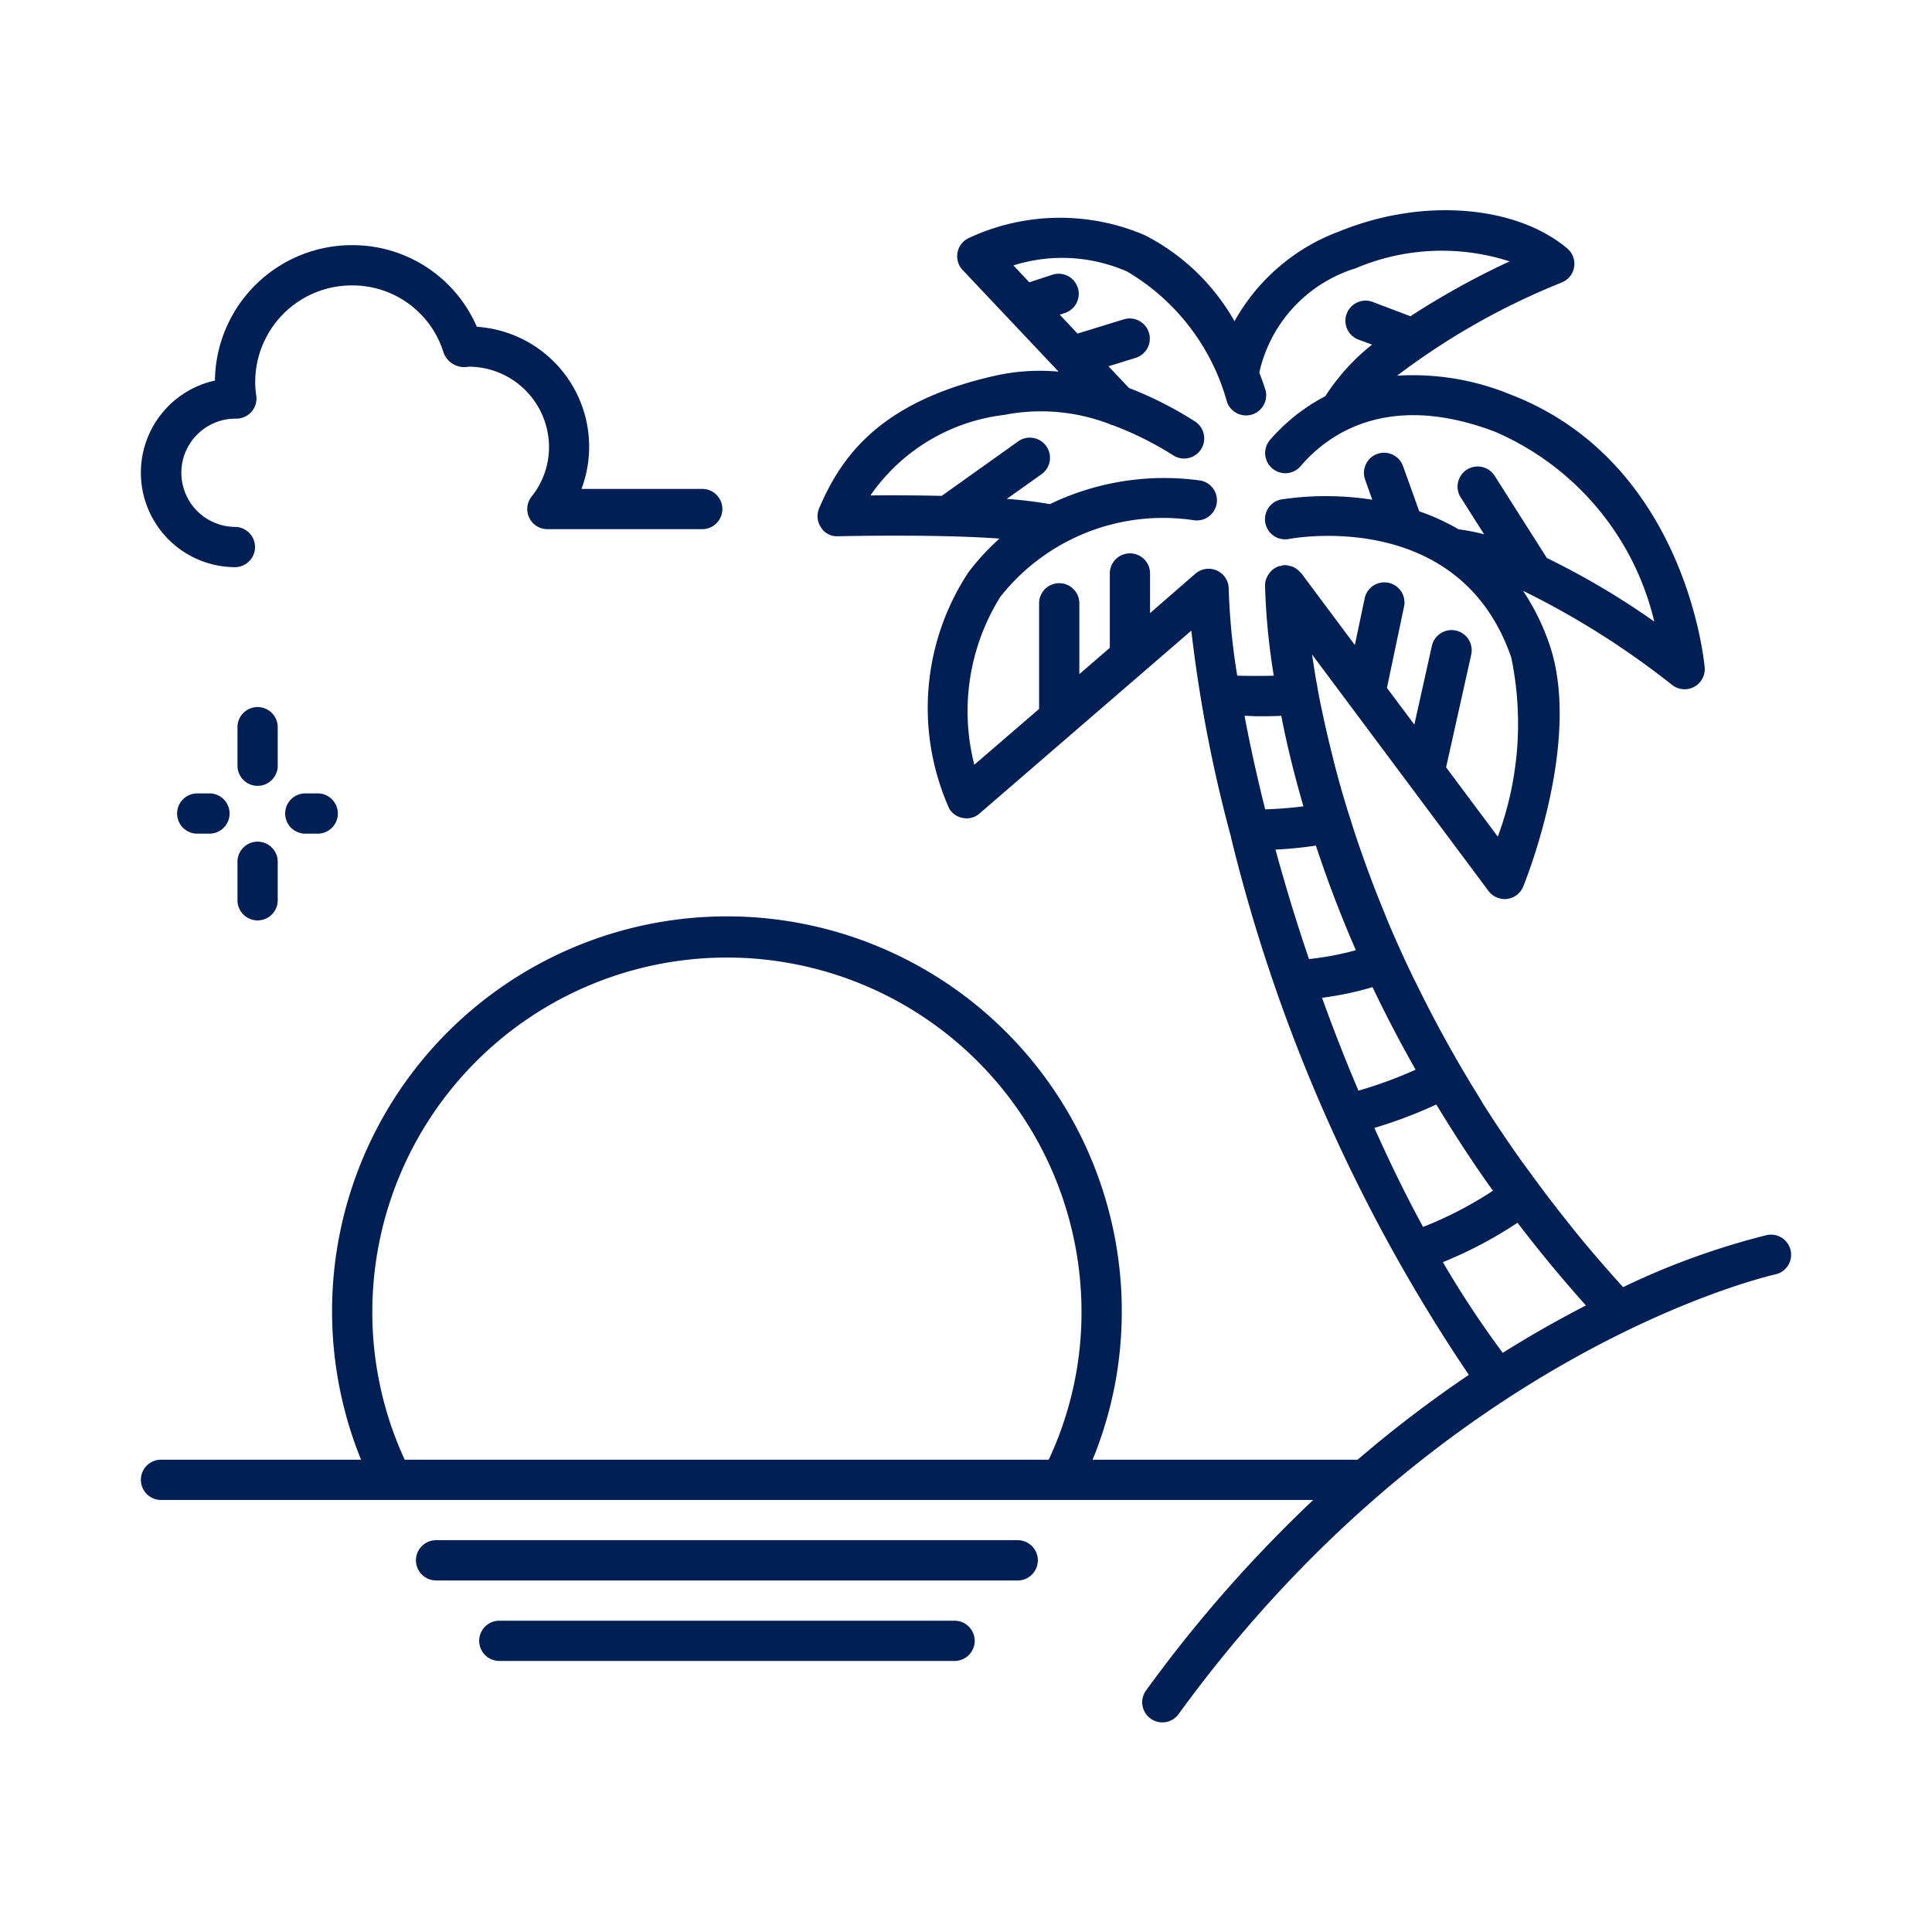 <svg xmlns="http://www.w3.org/2000/svg" stroke-width="1" fill="#001f54"  viewBox="0 0 48 48"><path d="M44.489,31.07a.5.5,0,0,0-.592-.385,18.612,18.612,0,0,0-3.572,1.294c-.357-.395-.7-.79-1.028-1.184-.12-.145-.234-.29-.349-.435q-.437-.546-.834-1.09c-.1-.136-.2-.272-.3-.408-.338-.476-.659-.95-.956-1.42-.042-.066-.078-.132-.119-.2q-.384-.617-.721-1.221c-.082-.144-.159-.287-.237-.43q-.281-.521-.531-1.028c-.058-.118-.12-.238-.176-.355q-.314-.657-.582-1.29c-.039-.093-.073-.183-.111-.276q-.207-.5-.385-.987c-.048-.129-.094-.257-.139-.385-.108-.306-.209-.6-.3-.9-.028-.089-.06-.182-.087-.27q-.168-.549-.3-1.057c-.024-.092-.045-.179-.067-.269-.064-.252-.123-.5-.175-.732-.022-.1-.044-.2-.064-.295-.051-.239-.1-.468-.135-.685-.009-.053-.021-.112-.031-.164-.039-.23-.071-.437-.1-.637l4.382,5.873a.508.508,0,0,0,.463.2.5.5,0,0,0,.4-.306c.061-.148,1.468-3.637.654-6.013a5.712,5.712,0,0,0-.654-1.331l.008,0a20.548,20.548,0,0,1,3.686,2.328.5.5,0,0,0,.315.112.5.5,0,0,0,.5-.545c-.019-.209-.508-5.133-4.851-6.788a6.358,6.358,0,0,0-2.79-.457A17.542,17.542,0,0,1,38.8,7.019a.5.5,0,0,0,.136-.848c-1.283-1.077-3.6-1.256-5.624-.436a4.948,4.948,0,0,0-2.641,2.246A5.363,5.363,0,0,0,28.44,5.842,5.348,5.348,0,0,0,24.1,5.9a.5.5,0,0,0-.184.808L26.3,9.233a5.121,5.121,0,0,0-1.57.1c-2.89.649-3.835,2.028-4.378,3.293a.5.5,0,0,0,.045.477.467.467,0,0,0,.427.22c.022,0,1.362-.033,2.729,0h0c.439.011.877.029,1.279.058a5.915,5.915,0,0,0-.772.838,6.121,6.121,0,0,0-.471,5.882.5.5,0,0,0,.35.224.48.48,0,0,0,.4-.116l5.259-4.541a34.913,34.913,0,0,0,.99,5.141l0,.013a41.429,41.429,0,0,0,5.905,13.336,30.176,30.176,0,0,0-2.764,2.108H27.145A9.659,9.659,0,0,0,27.87,32.6a9.81,9.81,0,1,0-18.9,3.666H4a.5.5,0,0,0,0,1H9.717l.014,0c.005,0,.011,0,.016,0H26.334c.012,0,.023,0,.035,0h6.258a33.785,33.785,0,0,0-4.142,4.717.5.5,0,1,0,.808.588c6.59-9.059,14.73-10.891,14.812-10.908A.5.5,0,0,0,44.489,31.07ZM9.25,32.6a8.81,8.81,0,0,1,17.62,0,8.637,8.637,0,0,1-.815,3.666h-16A8.747,8.747,0,0,1,9.25,32.6Zm24.9-4.579a11.321,11.321,0,0,0,1.534-.58c.43.705.887,1.418,1.408,2.142a9.425,9.425,0,0,1-1.736.9C34.922,29.687,34.521,28.861,34.146,28.021Zm-1.3-3.232a7.884,7.884,0,0,0,1.25-.264q.476,1,1.07,2.051a10.54,10.54,0,0,1-1.42.521C33.425,26.33,33.121,25.558,32.846,24.789Zm-1.157-3.681c.393-.02.723-.057,1-.1.269.817.595,1.684.993,2.6a7.484,7.484,0,0,1-1.164.22C32.205,22.9,31.929,21.986,31.689,21.108Zm.694-1.076c-.3.04-.619.065-.954.076-.206-.825-.377-1.6-.513-2.324.106,0,.218.011.321.011.209,0,.408,0,.592-.011C31.962,18.454,32.143,19.207,32.383,20.032Zm-3.814-4.8v-.984a.5.5,0,0,0-1,0v1.847l-.757.654v-1.76a.5.5,0,1,0-1,0v2.624L24.207,19a5.362,5.362,0,0,1,.649-4.176,5.149,5.149,0,0,1,4.8-1.9.5.5,0,0,0,.177-.984,6.538,6.538,0,0,0-3.749.585,10.242,10.242,0,0,0-1.071-.13l.863-.613a.5.5,0,0,0-.58-.816l-1.9,1.354c-.659-.015-1.293-.016-1.77-.011a4.71,4.71,0,0,1,3.319-2,4.742,4.742,0,0,1,2.622.227.448.448,0,0,0,.091.032,8.106,8.106,0,0,1,1.492.746.5.5,0,0,0,.537-.844A9.139,9.139,0,0,0,28.05,9.64L27.539,9.1l.677-.209a.5.5,0,0,0-.3-.956l-1.145.353-.442-.47.134-.044a.5.5,0,0,0-.312-.95l-.578.19-.394-.42a4.01,4.01,0,0,1,2.825.153,5.443,5.443,0,0,1,2.477,3.227.5.5,0,0,0,.953-.306c-.038-.116-.088-.257-.147-.413a3.512,3.512,0,0,1,2.392-2.589,5.477,5.477,0,0,1,3.826-.172,19.835,19.835,0,0,0-2.463,1.363L34.1,7.5a.5.5,0,0,0-.346.939l.334.123a5.254,5.254,0,0,0-1.161,1.282,4.653,4.653,0,0,0-1.375,1.088.5.5,0,0,0,.762.649c.646-.759,2.135-1.88,4.83-.854A6.85,6.85,0,0,1,41.1,15.443a19.211,19.211,0,0,0-2.669-1.58L37.14,11.83a.5.5,0,1,0-.844.536l.577.909a5.074,5.074,0,0,0-.637-.125,5.406,5.406,0,0,0-.975-.446l-.4-1.114a.5.5,0,1,0-.942.335l.174.49a7.56,7.56,0,0,0-2.258-.007.5.5,0,0,0,.187.983c.173-.033,4.258-.751,5.526,2.95a8.087,8.087,0,0,1-.335,4.446l-1.285-1.723.624-2.8a.5.5,0,0,0-.977-.218l-.436,1.956-.681-.912.421-2a.5.5,0,1,0-.978-.205l-.24,1.14-1.332-1.785c-.005-.007-.014-.008-.02-.014a.482.482,0,0,0-.217-.154.341.341,0,0,0-.046-.01.5.5,0,0,0-.117-.023.471.471,0,0,0-.124.025c-.011,0-.022,0-.033,0s-.008.007-.013.009a.5.5,0,0,0-.214.157c-.012.016-.021.03-.032.047a.485.485,0,0,0-.084.262,16.577,16.577,0,0,0,.218,2.248c-.273.008-.581.008-.908,0a16.152,16.152,0,0,1-.212-2.161.5.5,0,0,0-.828-.373Zm7.277,16.125a10.4,10.4,0,0,0,1.852-.978c.522.682,1.085,1.368,1.7,2.055-.647.332-1.337.719-2.067,1.177A24.662,24.662,0,0,1,35.846,31.356ZM6.9,21.411v.956a.5.5,0,0,1-1,0v-.956a.5.5,0,0,1,1,0Zm0-2.387a.5.5,0,0,1-1,0v-.957a.5.5,0,0,1,1,0Zm.994.688a.5.5,0,0,1,0,1H7.585a.5.5,0,0,1,0-1Zm-2.69,0a.5.5,0,0,1,0,1H4.9a.5.5,0,0,1,0-1ZM25.785,38.766a.5.5,0,0,1-.5.5H10.834a.5.5,0,1,1,0-1H25.285A.5.5,0,0,1,25.785,38.766Zm-1.569,2a.5.5,0,0,1-.5.5H12.405a.5.5,0,0,1,0-1H23.716A.5.5,0,0,1,24.216,40.766ZM3.5,11.741A2.343,2.343,0,0,1,5.34,9.455a3.405,3.405,0,0,1,3.4-3.364,3.362,3.362,0,0,1,3.107,2.028,2.986,2.986,0,0,1,2.6,4.028h3a.5.5,0,0,1,0,1H13.6a.5.5,0,0,1-.391-.812A1.959,1.959,0,0,0,13.64,11.1a2,2,0,0,0-2-1.99.548.548,0,0,1-.618-.344A2.367,2.367,0,0,0,8.741,7.091a2.4,2.4,0,0,0-2.4,2.4,2.1,2.1,0,0,0,.025.332.5.5,0,0,1-.5.578,1.345,1.345,0,1,0-.03,2.69.5.5,0,0,1,0,1A2.348,2.348,0,0,1,3.5,11.741Z"/></svg>